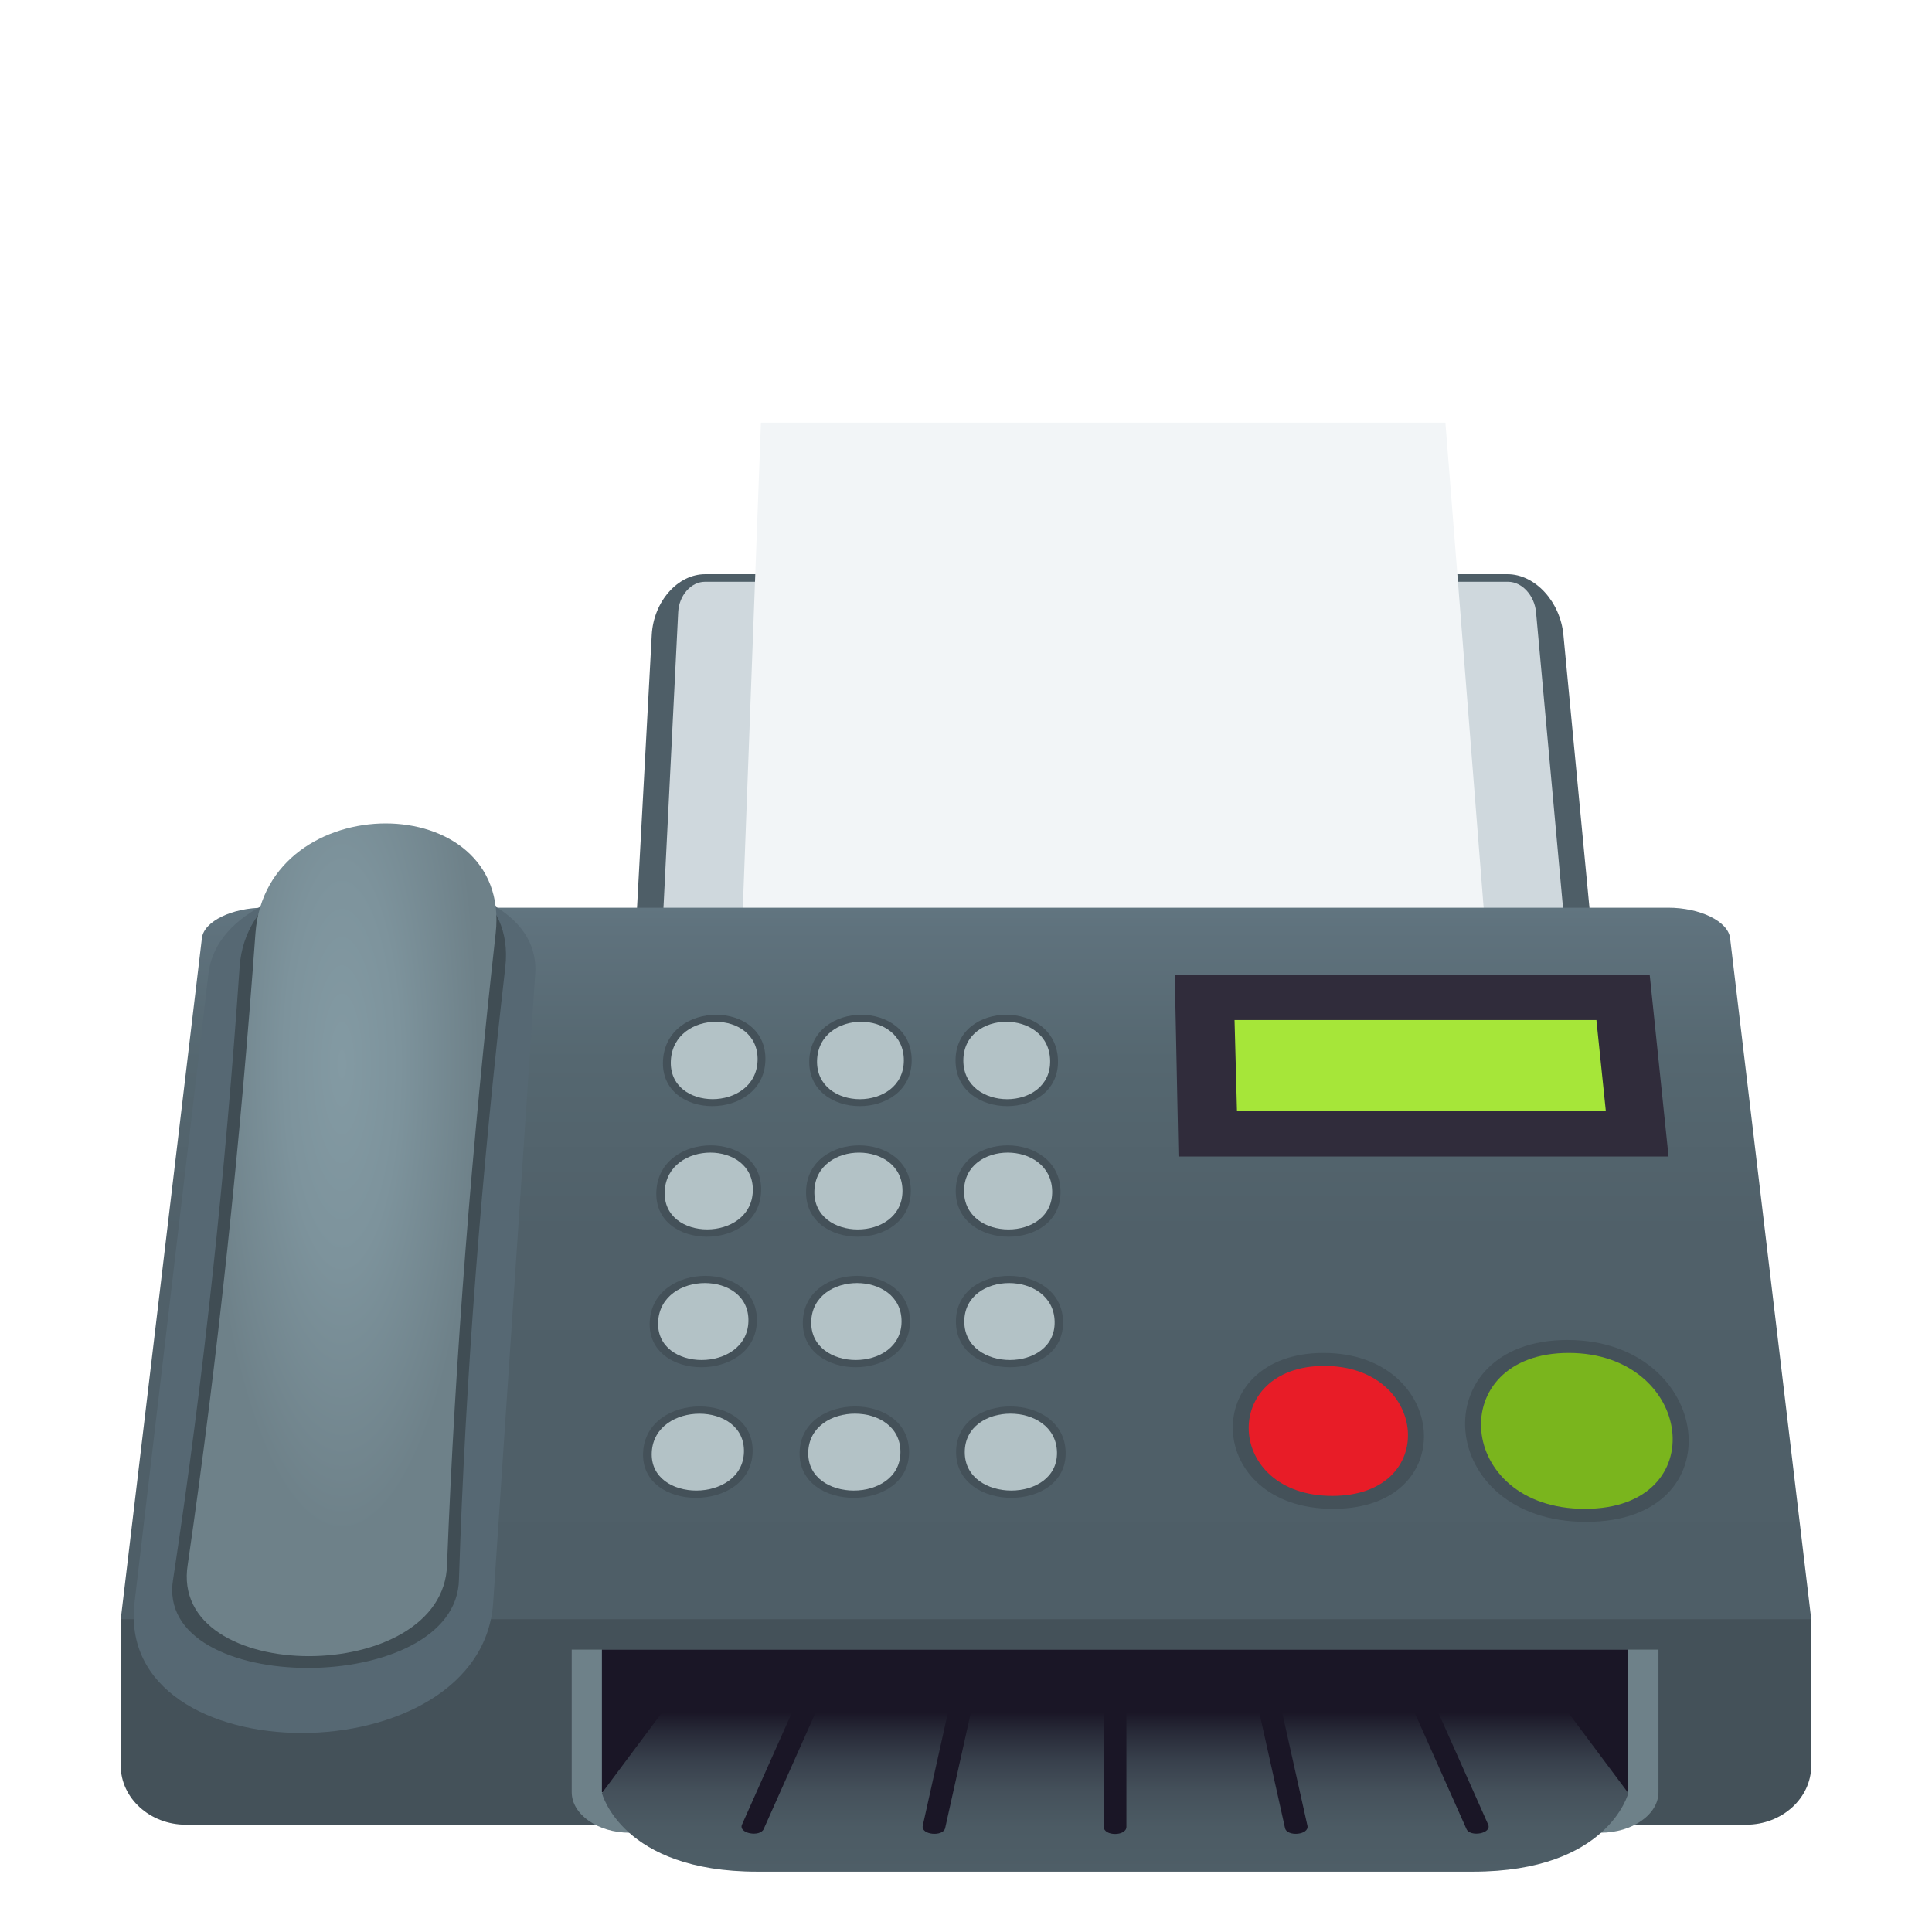 <svg enable-background="new 0 0 64 64" height="64" viewBox="0 0 64 64" width="64" xmlns="http://www.w3.org/2000/svg" xmlns:xlink="http://www.w3.org/1999/xlink"><linearGradient id="a" gradientUnits="userSpaceOnUse" x1="36.94" x2="36.94" y1="62" y2="56.717"><stop offset="0" stop-color="#4e5e67"/><stop offset=".276" stop-color="#4c5b64"/><stop offset=".496" stop-color="#45515b"/><stop offset=".696" stop-color="#38404c"/><stop offset=".884" stop-color="#272937"/><stop offset="1" stop-color="#1a1626"/></linearGradient><linearGradient id="b" gradientUnits="userSpaceOnUse" x1="32.001" x2="32.001" y1="53.639" y2="30.07"><stop offset="0" stop-color="#4e5e67"/><stop offset=".542" stop-color="#506069"/><stop offset=".786" stop-color="#556770"/><stop offset=".97" stop-color="#5f727d"/><stop offset="1" stop-color="#617580"/></linearGradient><radialGradient id="c" cx="30.252" cy="60.487" gradientTransform="matrix(.89 0 0 3.049 -15.596 -149.171)" gradientUnits="userSpaceOnUse" r="5.099"><stop offset="0" stop-color="#839aa3"/><stop offset=".421" stop-color="#7d939c"/><stop offset="1" stop-color="#6e8189"/></radialGradient><path d="m4 53.639v4.854c0 1.074.97 1.953 2.154 1.953h51.691c1.186 0 2.154-.879 2.154-1.953v-4.854c-9.476-10.936-45.339-9.942-55.999 0z" fill="#445159"/><path d="m18.939 54.645v4.723c0 .738.864 1.344 1.92 1.344h32.158c1.057 0 1.922-.605 1.922-1.344v-4.723z" fill="#6e8189"/><path d="m19.939 54.645h34v4.723h-34z" fill="#1a1626"/><path d="m51.939 56.717h-30l-2 2.682s.656 2.602 5.143 2.602h23.713c4.486 0 5.145-2.602 5.145-2.602z" fill="url(#a)"/><path d="m36.564 56.123v4.393c0 .316.75.316.75 0v-4.393z" fill="#1a1626"/><path d="m31.537 56.123-.969 4.354c-.07.311.676.377.742.08l.986-4.434z" fill="#1a1626"/><path d="m26.504 56.123-1.923 4.316c-.133.299.595.426.717.152l1.99-4.469h-.784z" fill="#1a1626"/><path d="m41.582 56.123.986 4.434c.066.297.811.23.742-.08l-.971-4.354z" fill="#1a1626"/><path d="m47.375 56.123h-.785l1.99 4.469c.123.273.85.146.717-.152z" fill="#1a1626"/><path d="m49.938 19.021c-8.859 0-17.719 0-26.578 0-.912 0-1.709.904-1.77 2.009-.218 4.018-.434 8.034-.65 12.052h32c-.383-4.018-.766-8.034-1.15-12.052-.106-1.105-.94-2.008-1.852-2.009z" fill="#4e5e67"/><path d="m49.959 19.272c-8.871 0-17.742 0-26.611 0-.456.001-.854.451-.882 1.005-.184 3.683-.366 7.365-.55 11.047h29.975c-.336-3.682-.672-7.365-1.008-11.047-.051-.552-.465-1.005-.924-1.005z" fill="#cfd8dd"/><path d="m49.385 33.082c-8.297 0-16.594 0-24.89 0 .237-6.36.475-12.721.712-19.082h22.674c.502 6.361 1.002 12.722 1.504 19.082z" fill="#f2f5f7"/><path d="m55.254 30.069c-15.502 0-31.005 0-46.507 0-1.064 0-1.99.452-2.058 1.003-.896 7.524-1.793 15.045-2.689 22.567h56c-.896-7.521-1.793-15.043-2.689-22.566-.067-.552-.993-1.005-2.057-1.004z" fill="url(#b)"/><path d="m43.844 44.818c4.141 0 4.607 5.166.316 5.164-4.291 0-4.457-5.164-.316-5.164z" fill="#445159"/><path d="m43.869 45.248c3.461 0 3.83 4.305.264 4.305-3.565 0-3.723-4.305-.264-4.305z" fill="#e81c27"/><path d="m51.922 44.389c4.814 0 5.641 6.025.621 6.025-5.022 0-5.438-6.025-.621-6.025z" fill="#445159"/><path d="m51.965 44.818c4.141 0 4.824 5.166.533 5.164-4.291 0-4.674-5.164-.533-5.164z" fill="#7ab51d"/><path d="m16.34 53.049c-.335 5.811-12.614 5.811-11.879 0 .602-5.115 1.675-14.254 2.446-20.814.521-4.12 11.062-4.12 10.824 0-.393 5.89-1.09 16.308-1.391 20.814z" fill="#566873"/><path d="m7.938 32.026c-.466 6.761-1.174 13.519-2.202 20.281-.673 3.928 9.418 3.928 9.468 0 .217-6.762.756-13.52 1.536-20.281.53-4.693-8.469-4.693-8.802 0z" fill="#404d54"/><path d="m8.463 30.907c-.506 6.972-1.23 13.943-2.243 20.915-.66 4.053 8.501 4.053 8.589 0 .27-6.973.833-13.943 1.612-20.915.529-4.84-7.597-4.84-7.958 0z" fill="url(#c)"/><g fill="#445159"><path d="m35.047 35.129c.045 2.018-3.396 2.018-3.393 0s3.346-2.018 3.393 0z"/><path d="m35.131 39.453c.045 2.02-3.475 2.02-3.471 0 .004-2.015 3.424-2.015 3.471 0z"/><path d="m35.215 43.777c.047 2.02-3.553 2.02-3.549 0 .004-2.017 3.504-2.017 3.549 0z"/><path d="m35.301 48.104c.045 2.018-3.633 2.018-3.629 0 .002-2.018 3.58-2.018 3.629 0z"/><path d="m30.201 35.129c-.008 2.018-3.449 2.018-3.393 0 .058-2.018 3.399-2.018 3.393 0z"/><path d="m30.172 39.453c-.006 2.02-3.526 2.02-3.47 0 .056-2.015 3.478-2.015 3.47 0z"/><path d="m30.145 43.777c-.008 2.02-3.607 2.02-3.55 0 .057-2.017 3.555-2.017 3.55 0z"/><path d="m30.115 48.104c-.006 2.018-3.685 2.018-3.627 0 .056-2.018 3.635-2.018 3.627 0z"/><path d="m25.355 35.129c-.06 2.018-3.501 2.018-3.392 0 .11-2.018 3.452-2.018 3.392 0z"/><path d="m25.214 39.453c-.06 2.02-3.581 2.02-3.471 0 .109-2.015 3.531-2.015 3.471 0z"/><path d="m25.073 43.777c-.06 2.02-3.66 2.02-3.55 0 .11-2.017 3.609-2.017 3.55 0z"/><path d="m24.932 48.104c-.059 2.018-3.738 2.018-3.628 0 .108-2.018 3.687-2.018 3.628 0z"/></g><path d="m34.787 35.129c.039 1.711-2.877 1.711-2.875 0 .004-1.709 2.836-1.709 2.875 0z" fill="#b3c2c6"/><path d="m34.855 39.453c.039 1.699-2.924 1.699-2.92 0 .003-1.695 2.881-1.695 2.92 0z" fill="#b3c2c6"/><path d="m34.936 43.777c.041 1.701-2.994 1.701-2.992 0 .003-1.699 2.954-1.699 2.992 0z" fill="#b3c2c6"/><path d="m35.014 48.104c.039 1.697-3.059 1.697-3.055 0 .002-1.7 3.014-1.7 3.055 0z" fill="#b3c2c6"/><path d="m29.941 35.129c-.004 1.711-2.921 1.711-2.875 0 .05-1.709 2.881-1.709 2.875 0z" fill="#b3c2c6"/><path d="m29.896 39.453c-.006 1.699-2.967 1.699-2.919 0 .048-1.695 2.925-1.695 2.919 0z" fill="#b3c2c6"/><path d="m29.865 43.777c-.006 1.701-3.039 1.701-2.992 0 .049-1.699 2.998-1.699 2.992 0z" fill="#b3c2c6"/><path d="m29.828 48.104c-.004 1.697-3.102 1.697-3.054 0 .048-1.7 3.062-1.7 3.054 0z" fill="#b3c2c6"/><path d="m25.096 35.129c-.051 1.709-2.965 1.709-2.873 0 .092-1.707 2.923-1.707 2.873 0z" fill="#b3c2c6"/><path d="m24.938 39.453c-.05 1.697-3.01 1.697-2.918 0 .091-1.695 2.968-1.695 2.918 0z" fill="#b3c2c6"/><path d="m24.792 43.777c-.05 1.701-3.082 1.701-2.99 0 .094-1.699 3.04-1.699 2.99 0z" fill="#b3c2c6"/><path d="m24.644 48.104c-.049 1.697-3.145 1.697-3.053 0 .092-1.698 3.102-1.698 3.053 0z" fill="#b3c2c6"/><path d="m38.916 32.286.123 6.025h16.234l-.625-6.025z" fill="#302c3b"/><path d="m40.896 33.791.081 3.014h12.218l-.312-3.014z" fill="#a6e639"/></svg>